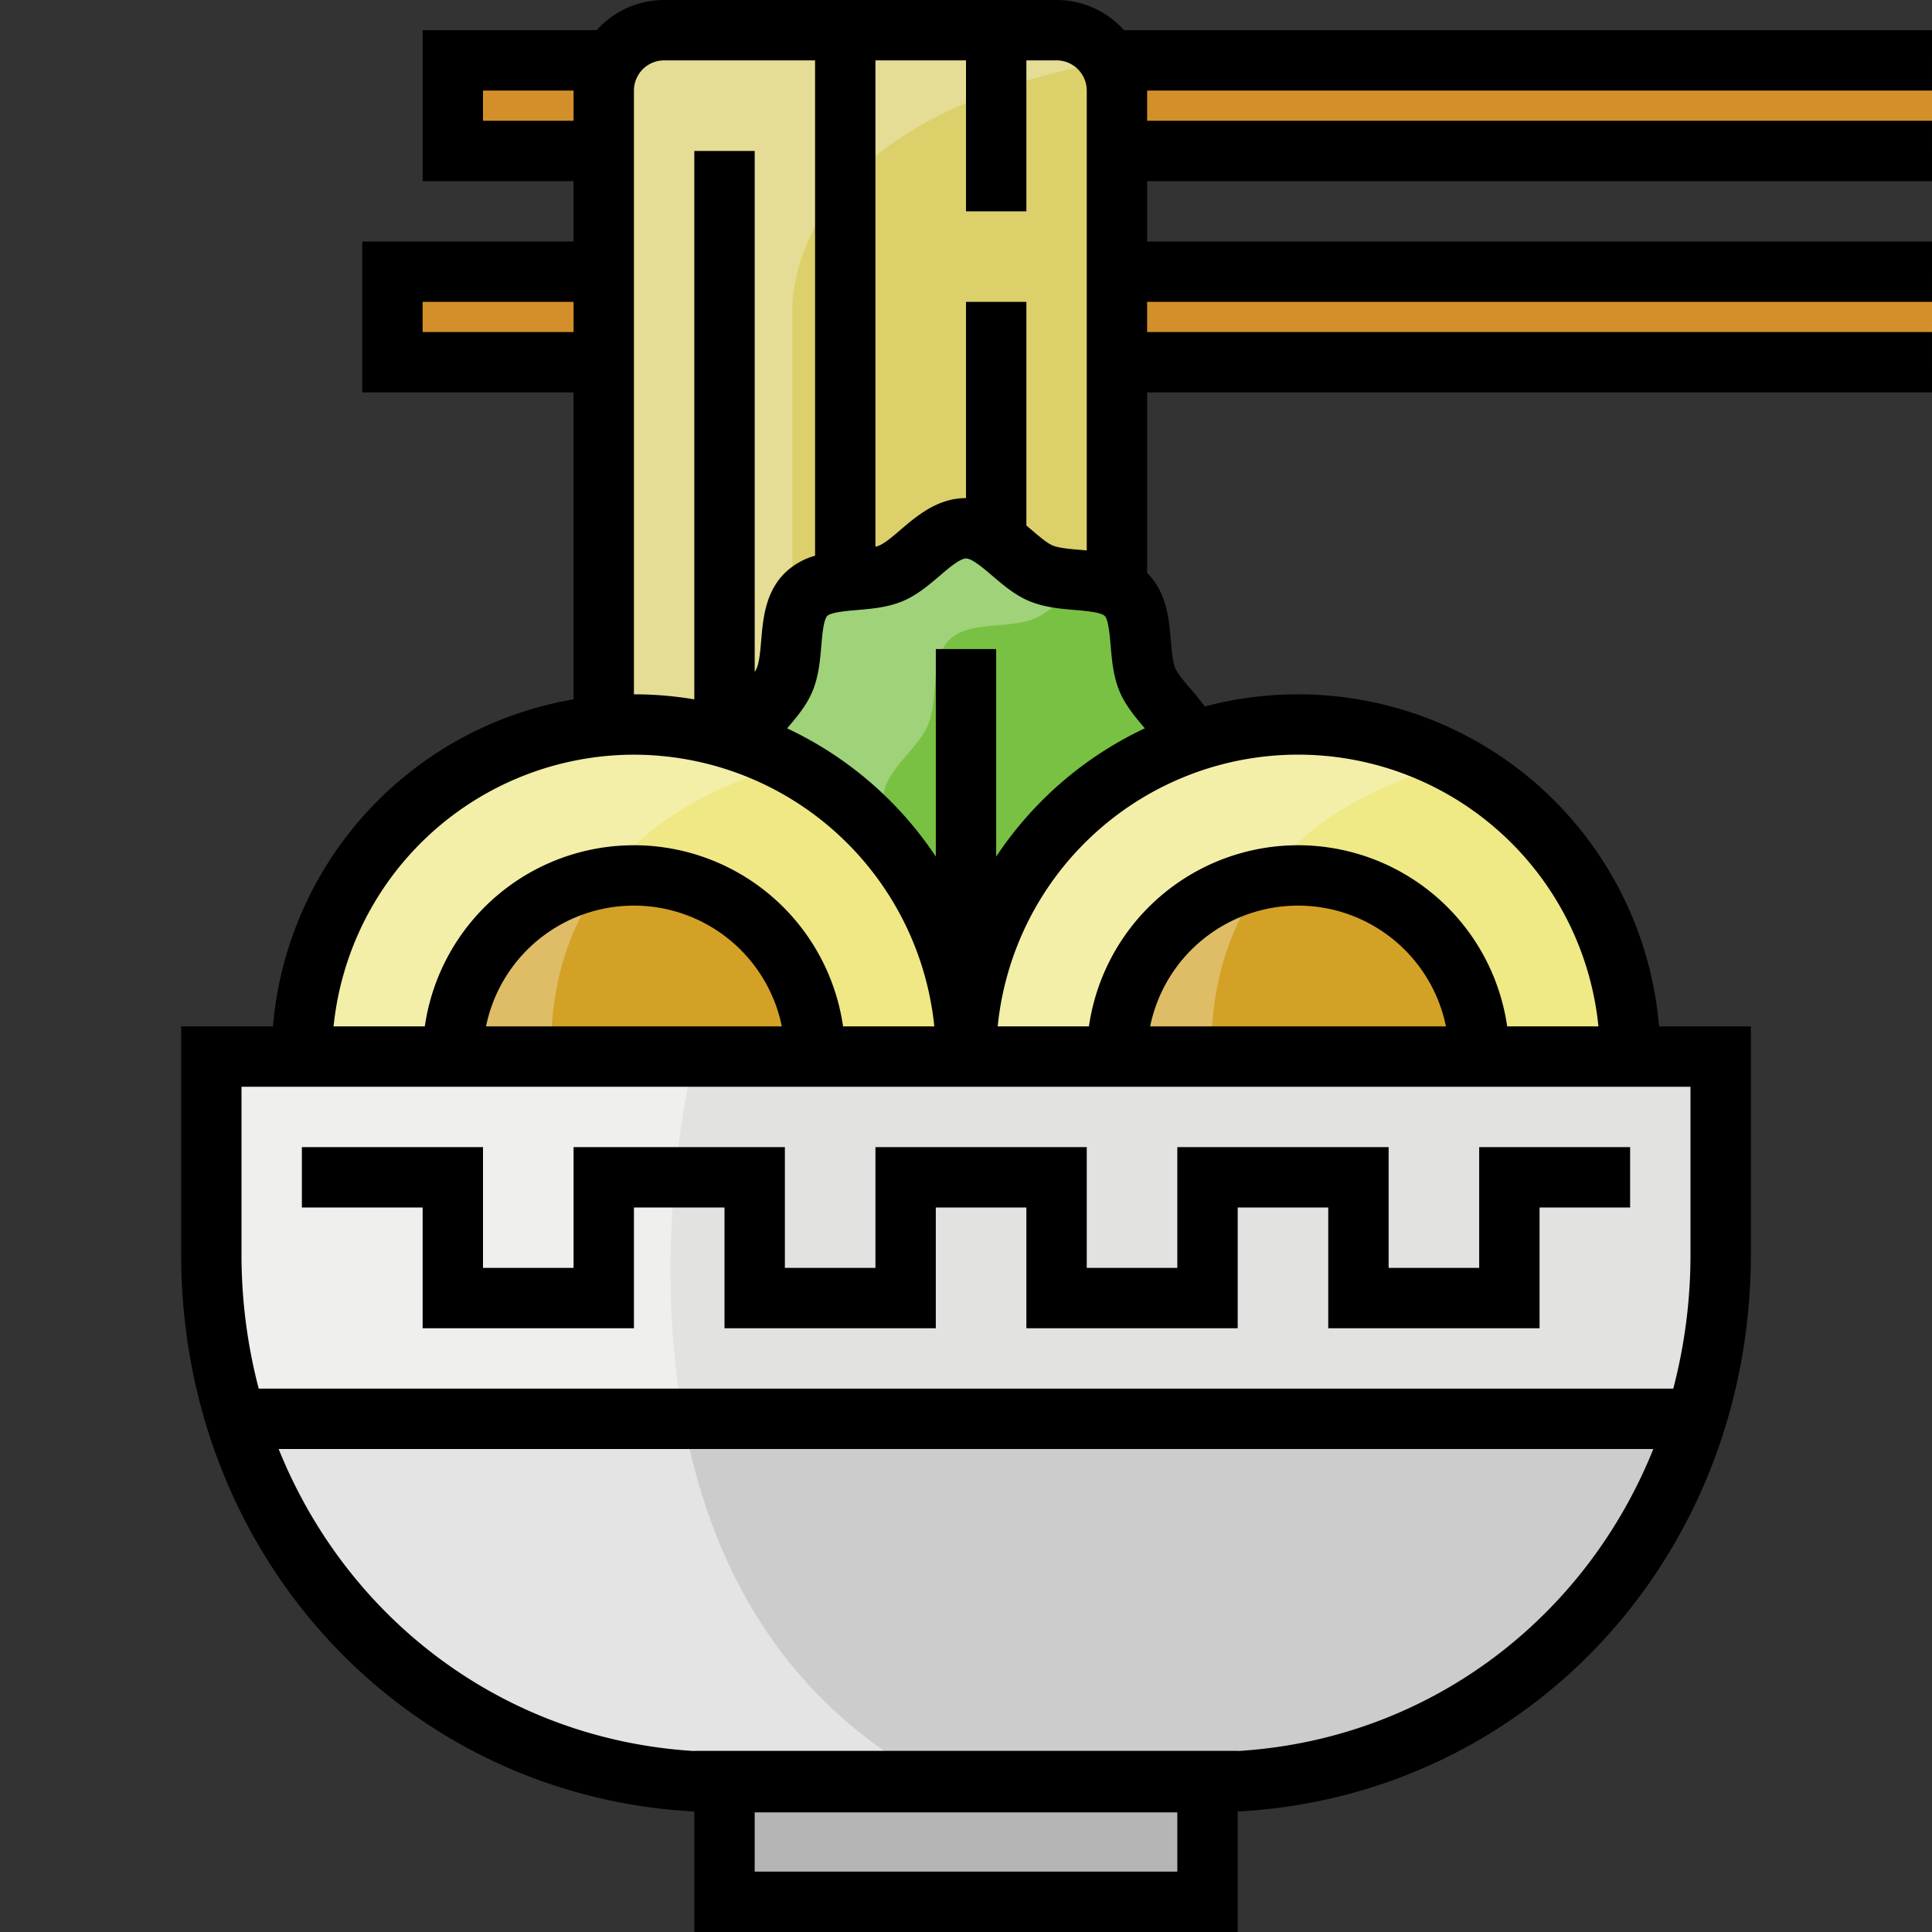 <svg id="outline" height="512" viewBox="0 0 512 512" width="512" xmlns="http://www.w3.org/2000/svg"><rect x="0" y="0" width="512" height="512" fill="#333333" stroke="none"/><path d="m512 96h-408v-24h408" fill="#d38f29"/><path d="m512 16h-392v24h392" fill="#d38f29"/><path d="m296 205v-181a16 16 0 0 0 -16-16h-104a16 16 0 0 0 -16 16v177z" fill="#dbd06a"/><path d="m280 8h-104a16 16 0 0 0 -16 16v177l50 1.471v-122.471c4.534-48.97 71.569-61.755 84.017-63.712a15.992 15.992 0 0 0 -14.017-8.288z" fill="#fcfcfc" opacity=".3"/><path d="m320 472.295h-128c-77.32 0-136-62.68-136-140v-52.295h400v52.295c0 77.32-58.68 140-136 140z" fill="#ccc"/><path d="m192 472h128v32h-128z" fill="#b5b5b5"/><path d="m456 332.295v-52.295h-400v52.295a147.358 147.358 0 0 0 6.561 43.705h386.878a147.358 147.358 0 0 0 6.561-43.705z" fill="#e2e2e0"/><path d="m316 200c0-7.593-9.206-13.3-11.944-19.9-2.838-6.844-.471-17.365-5.629-22.523s-15.679-2.791-22.523-5.63c-6.604-2.741-12.311-11.947-19.904-11.947s-13.3 9.206-19.9 11.944c-6.844 2.838-17.365.471-22.523 5.629s-2.791 15.679-5.63 22.523c-2.741 6.604-11.947 12.311-11.947 19.904v80h120z" fill="#79c143"/><path d="m287.88 153.9c-4.81 2.84-9.07 8.09-13.78 10.04-6.85 2.84-17.37.48-22.53 5.63s-2.79 15.68-5.63 22.53c-2.73 6.6-11.94 12.31-11.94 19.9v68h-38v-80c0-7.59 9.21-13.3 11.94-19.9 2.84-6.85.48-17.37 5.63-22.53s15.68-2.79 22.53-5.63c6.6-2.73 12.31-11.94 19.9-11.94s13.3 9.21 19.9 11.94c3.45 1.43 7.82 1.54 11.98 1.96z" fill="#fcfcfc" opacity=".3"/><path d="m256 280a88 88 0 0 1 176 0z" fill="#efe986"/><path d="m296 280a48 48 0 0 1 96 0z" fill="#d3a126"/><path d="m80 280a88 88 0 0 1 176 0z" fill="#efe885"/><path d="m120 280a48 48 0 0 1 96 0z" fill="#d3a126"/><g fill="#fcfcfc"><path d="m184 280h-128v52.295c0 77.32 58.68 140 136 140h56c-100-52.706-64-192.295-64-192.295z" opacity=".5"/><path d="m209.8 202.547a88.026 88.026 0 0 0 -129.8 77.453h66c-.73-53.987 41.115-71.777 63.8-77.453z" opacity=".3"/><path d="m384.8 202.547a88.026 88.026 0 0 0 -129.8 77.453h66c-.73-53.987 41.115-71.777 63.8-77.453z" opacity=".3"/></g><path d="m392 336h-24v-32h-56v32h-24v-32h-56v32h-24v-32h-56v32h-24v-32h-48v16h32v32h56v-32h24v32h56v-32h24v32h56v-32h24v32h56v-32h24v-16h-40z"/><path d="m280 0h-104a23.943 23.943 0 0 0 -17.869 8h-46.131v40h40v16h-56v40h56v81.341a96.189 96.189 0 0 0 -79.664 86.659h-24.336v60.295c0 80.229 59.114 143.648 136 147.781v31.924h144v-31.925c76.886-4.132 136-67.552 136-147.781v-60.294h-24.336a96.014 96.014 0 0 0 -120.379-84.769c-1.219-1.68-2.529-3.219-3.745-4.643-1.711-2-3.48-4.078-4.094-5.556-.684-1.65-.926-4.488-1.16-7.233-.484-5.687-1.087-12.766-6.2-17.882-.027-.027-.056-.05-.083-.077v-47.84h207.997v-16h-208v-8h208v-16h-208v-16h208v-16h-208v-8h208v-16h-214.131a23.943 23.943 0 0 0 -17.869-8zm-152 32v-8h24v8zm-16 56v-8h40v8zm56-64a8.009 8.009 0 0 1 8-8h40v131.27a18.779 18.779 0 0 0 -8.083 4.647c-5.116 5.116-5.719 12.195-6.2 17.883-.234 2.745-.476 5.583-1.16 7.233a7.527 7.527 0 0 1 -.554 1.036v-138.069h-16.003v145.341a96.234 96.234 0 0 0 -16-1.341zm0 176a80.115 80.115 0 0 1 79.6 72h-24.181a55.993 55.993 0 0 0 -110.839 0h-24.18a80.115 80.115 0 0 1 79.6-72zm39.2 72h-78.4a40.005 40.005 0 0 1 78.393 0zm-7.2 224v-15.705h112v15.705zm128-31.957v-.043h-144v.043c-50.324-3.058-91.962-34.807-110.151-80.043h364.3c-18.187 45.236-59.825 76.985-110.149 80.043zm120-131.748a140.334 140.334 0 0 1 -4.564 35.705h-374.872a140.334 140.334 0 0 1 -4.564-35.705v-44.295h384zm-143.2-60.295a40.005 40.005 0 0 1 78.393 0zm118.8 0h-24.181a55.993 55.993 0 0 0 -110.839 0h-24.18a80 80 0 0 1 159.2 0zm-159.6-45v-55h-16v55a96.636 96.636 0 0 0 -39.406-33.978l.036-.042c2.4-2.813 5.123-6 6.7-9.815 1.636-3.946 2-8.227 2.322-12 .236-2.765.591-6.943 1.575-7.926s5.161-1.339 7.926-1.575c3.778-.321 8.059-.686 12-2.322 3.813-1.581 7-4.3 9.815-6.7 2.425-2.075 5.432-4.642 7.032-4.642s4.607 2.567 7.024 4.63c2.813 2.4 6 5.123 9.815 6.7 3.946 1.636 8.227 2 12 2.322 2.765.236 6.943.591 7.926 1.575s1.339 5.161 1.575 7.926c.321 3.778.686 8.059 2.322 12 1.581 3.813 4.3 7 6.7 9.815l.036.042a96.636 96.636 0 0 0 -39.398 33.99zm22.2-81.283c-2.745-.234-5.583-.476-7.233-1.16-1.478-.613-3.551-2.383-5.556-4.094-.458-.391-.93-.792-1.412-1.2v-59.263h-15.999v52c-7.5 0-13 4.691-17.412 8.46-2 1.711-4.078 3.48-5.556 4.094a8.175 8.175 0 0 1 -1.032.331v-128.885h24v40h16v-40h8a8.009 8.009 0 0 1 8 8v121.873c-.611-.057-1.214-.109-1.8-.159z"/></svg>